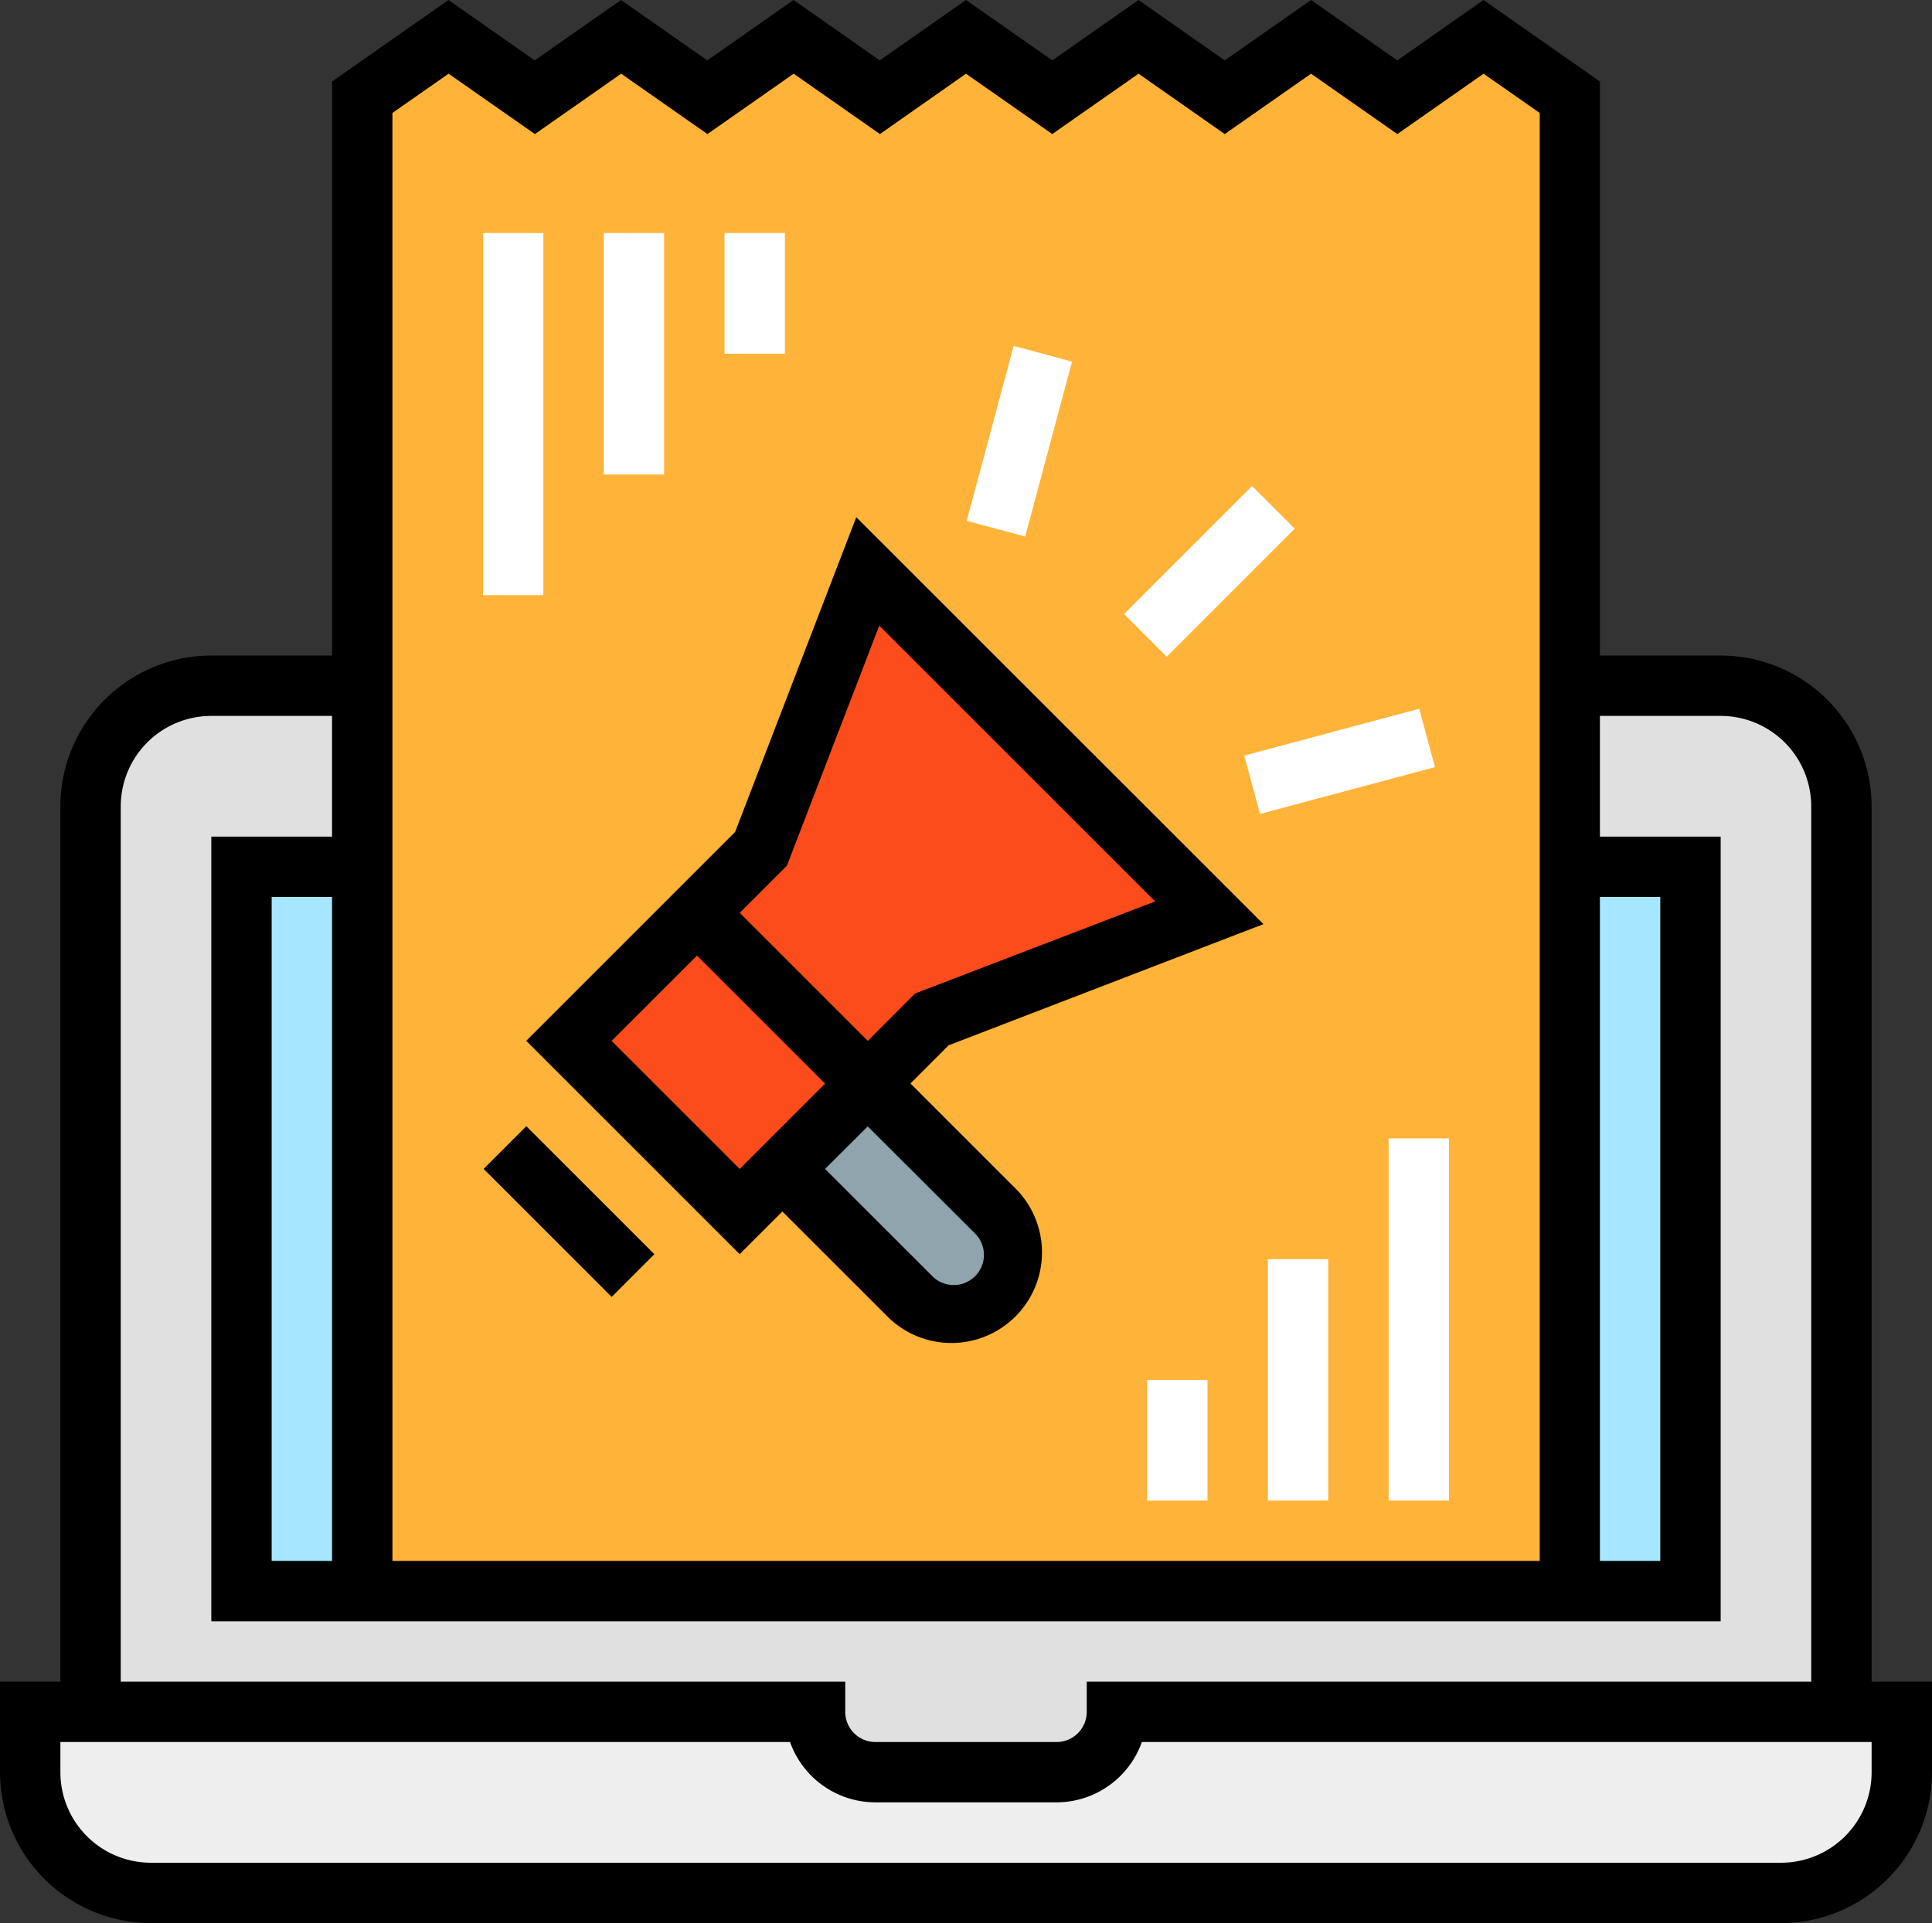 <svg xmlns="http://www.w3.org/2000/svg" width="86" height="85.625" viewBox="0 0 86 85.625">
  <rect x="0" y="0" width="86" height="85.625" fill="#333333" stroke="none"/>
  <g id="Grupo_881182" data-name="Grupo 881182" transform="translate(0 0)">
    <path id="Trazado_634691" data-name="Trazado 634691" d="M96.562,181.77a5.375,5.375,0,0,1,5.375,5.375v45.687H24V187.145a5.375,5.375,0,0,1,5.375-5.375Zm0,0" transform="translate(-19.969 -151.238)" fill="#e0e0e0"/>
    <path id="Trazado_634692" data-name="Trazado 634692" d="M64,229.77h64.5v32.25H64Zm0,0" transform="translate(-53.25 -191.176)" fill="#a6e7ff"/>
    <path id="Trazado_634693" data-name="Trazado 634693" d="M56.375,453.77a2.688,2.688,0,0,1-2.687,2.688H45.625a2.688,2.688,0,0,1-2.687-2.687H8v2.688a5.375,5.375,0,0,0,5.375,5.375H85.937a5.375,5.375,0,0,0,5.375-5.375V453.77Zm0,0" transform="translate(-6.656 -377.551)" fill="#eee"/>
    <path id="Trazado_634694" data-name="Trazado 634694" d="M149.749,12.457,145.91,9.77l-3.839,2.687L138.232,9.77l-3.838,2.687-3.84-2.687-3.839,2.687L122.877,9.77l-3.839,2.687L115.2,9.77l-3.84,2.687L107.52,9.77l-3.84,2.687L99.84,9.77,96,12.457V78.972h53.75Zm0,0" transform="translate(-79.875 -8.128)" fill="#ffb338"/>
    <path id="Trazado_634695" data-name="Trazado 634695" d="M150.793,247.655l5.7-5.7,7.6,7.6-5.7,5.7Zm0,0" transform="translate(-125.465 -201.313)" fill="#fd4c1b"/>
    <path id="Trazado_634696" data-name="Trazado 634696" d="M184.734,166.651l7.6,7.6,2.85-2.85,12.352-4.751-15.2-15.2L187.584,163.8Zm0,0" transform="translate(-153.705 -126.01)" fill="#fd4c1b"/>
    <path id="Trazado_634697" data-name="Trazado 634697" d="M207.363,291.011l3.8-3.8,5.7,5.7a2.687,2.687,0,0,1-3.8,3.8Zm0,0" transform="translate(-172.533 -238.968)" fill="#90a4ae"/>
    <g id="Grupo_881181" data-name="Grupo 881181" transform="translate(21.5 10.376)">
      <path id="Trazado_634698" data-name="Trazado 634698" d="M297.879,134.524l5.7-5.7,1.9,1.9-5.7,5.7Zm0,0" transform="translate(-269.345 -117.561)" fill="#fff"/>
      <path id="Trazado_634699" data-name="Trazado 634699" d="M329.742,189.954l7.789-2.087.7,2.6-7.789,2.086Zm0,0" transform="translate(-295.856 -166.687)" fill="#fff"/>
      <path id="Trazado_634700" data-name="Trazado 634700" d="M256.2,99.49,258.29,91.7l2.6.7-2.086,7.788Zm0,0" transform="translate(-234.669 -86.675)" fill="#fff"/>
      <path id="Trazado_634701" data-name="Trazado 634701" d="M128,61.77h2.687V77.894H128Zm0,0" transform="translate(-128 -61.77)" fill="#fff"/>
      <path id="Trazado_634702" data-name="Trazado 634702" d="M160,61.77h2.687v10.75H160Zm0,0" transform="translate(-154.625 -61.77)" fill="#fff"/>
      <path id="Trazado_634703" data-name="Trazado 634703" d="M192,61.77h2.688v5.375H192Zm0,0" transform="translate(-181.25 -61.77)" fill="#fff"/>
      <path id="Trazado_634704" data-name="Trazado 634704" d="M368,301.77h2.688v16.125H368Zm0,0" transform="translate(-327.688 -261.458)" fill="#fff"/>
      <path id="Trazado_634705" data-name="Trazado 634705" d="M336,333.77h2.687v10.75H336Zm0,0" transform="translate(-301.063 -288.083)" fill="#fff"/>
      <path id="Trazado_634706" data-name="Trazado 634706" d="M304,365.77h2.687v5.375H304Zm0,0" transform="translate(-274.438 -314.708)" fill="#fff"/>
    </g>
    <path id="Trazado_634707" data-name="Trazado 634707" d="M83.312,74.875V35.907a6.726,6.726,0,0,0-6.719-6.719H71.218V3.629L66.035,0,62.2,2.688,58.359,0,54.518,2.688,50.68,0,46.841,2.688,43,0,39.162,2.688,35.322,0,31.483,2.688,27.642,0,23.8,2.688,19.961,0l-5.18,3.628V29.188H9.406a6.726,6.726,0,0,0-6.719,6.719V74.875H0v4.031a6.727,6.727,0,0,0,6.719,6.719H79.281A6.727,6.727,0,0,0,86,78.907V74.875ZM71.218,39.938h2.687V69.5H71.218ZM17.468,5.029l2.5-1.747,3.842,2.687,3.84-2.687,3.84,2.687,3.839-2.687,3.84,2.687L43,3.282l3.839,2.687L50.68,3.282l3.838,2.687,3.841-2.687L62.2,5.969l3.839-2.687,2.5,1.747V69.5H17.469ZM5.375,35.907a4.031,4.031,0,0,1,4.031-4.031h5.375v5.375H9.406V72.188H76.593V37.251H71.218V31.876h5.375a4.031,4.031,0,0,1,4.031,4.031V74.875H48.375v1.344a1.344,1.344,0,0,1-1.344,1.344H38.968a1.344,1.344,0,0,1-1.344-1.344V74.875H5.375Zm9.406,4.031V69.5H12.093V39.938ZM83.312,78.907a4.031,4.031,0,0,1-4.031,4.031H6.719a4.031,4.031,0,0,1-4.031-4.031V77.563H35.167a4.04,4.04,0,0,0,3.8,2.687h8.062a4.04,4.04,0,0,0,3.8-2.687H83.312Zm0,0"/>
    <path id="Trazado_634708" data-name="Trazado 634708" d="M172.3,155.21l-18.125-18.12-5.393,14.016-2.647,2.647-6.65,6.652,9.5,9.5,1.9-1.9,4.752,4.75a4.032,4.032,0,0,0,5.7-5.7l-4.75-4.75,1.7-1.7Zm-23.315,10.9-5.7-5.7,3.8-3.8,5.7,5.7Zm10.452,2.85a1.344,1.344,0,1,1-1.9,1.9l-4.752-4.75,1.9-1.894Zm-4.75-8.552-5.7-5.7,2.1-2.1,4.112-10.688,12.279,12.279L156.79,158.3Zm0,0" transform="translate(-116.059 -114.063)"/>
    <path id="Trazado_634709" data-name="Trazado 634709" d="M128.168,300.428l1.9-1.9,5.7,5.7-1.9,1.9Zm0,0" transform="translate(-106.64 -248.384)"/>
  </g>
</svg>

